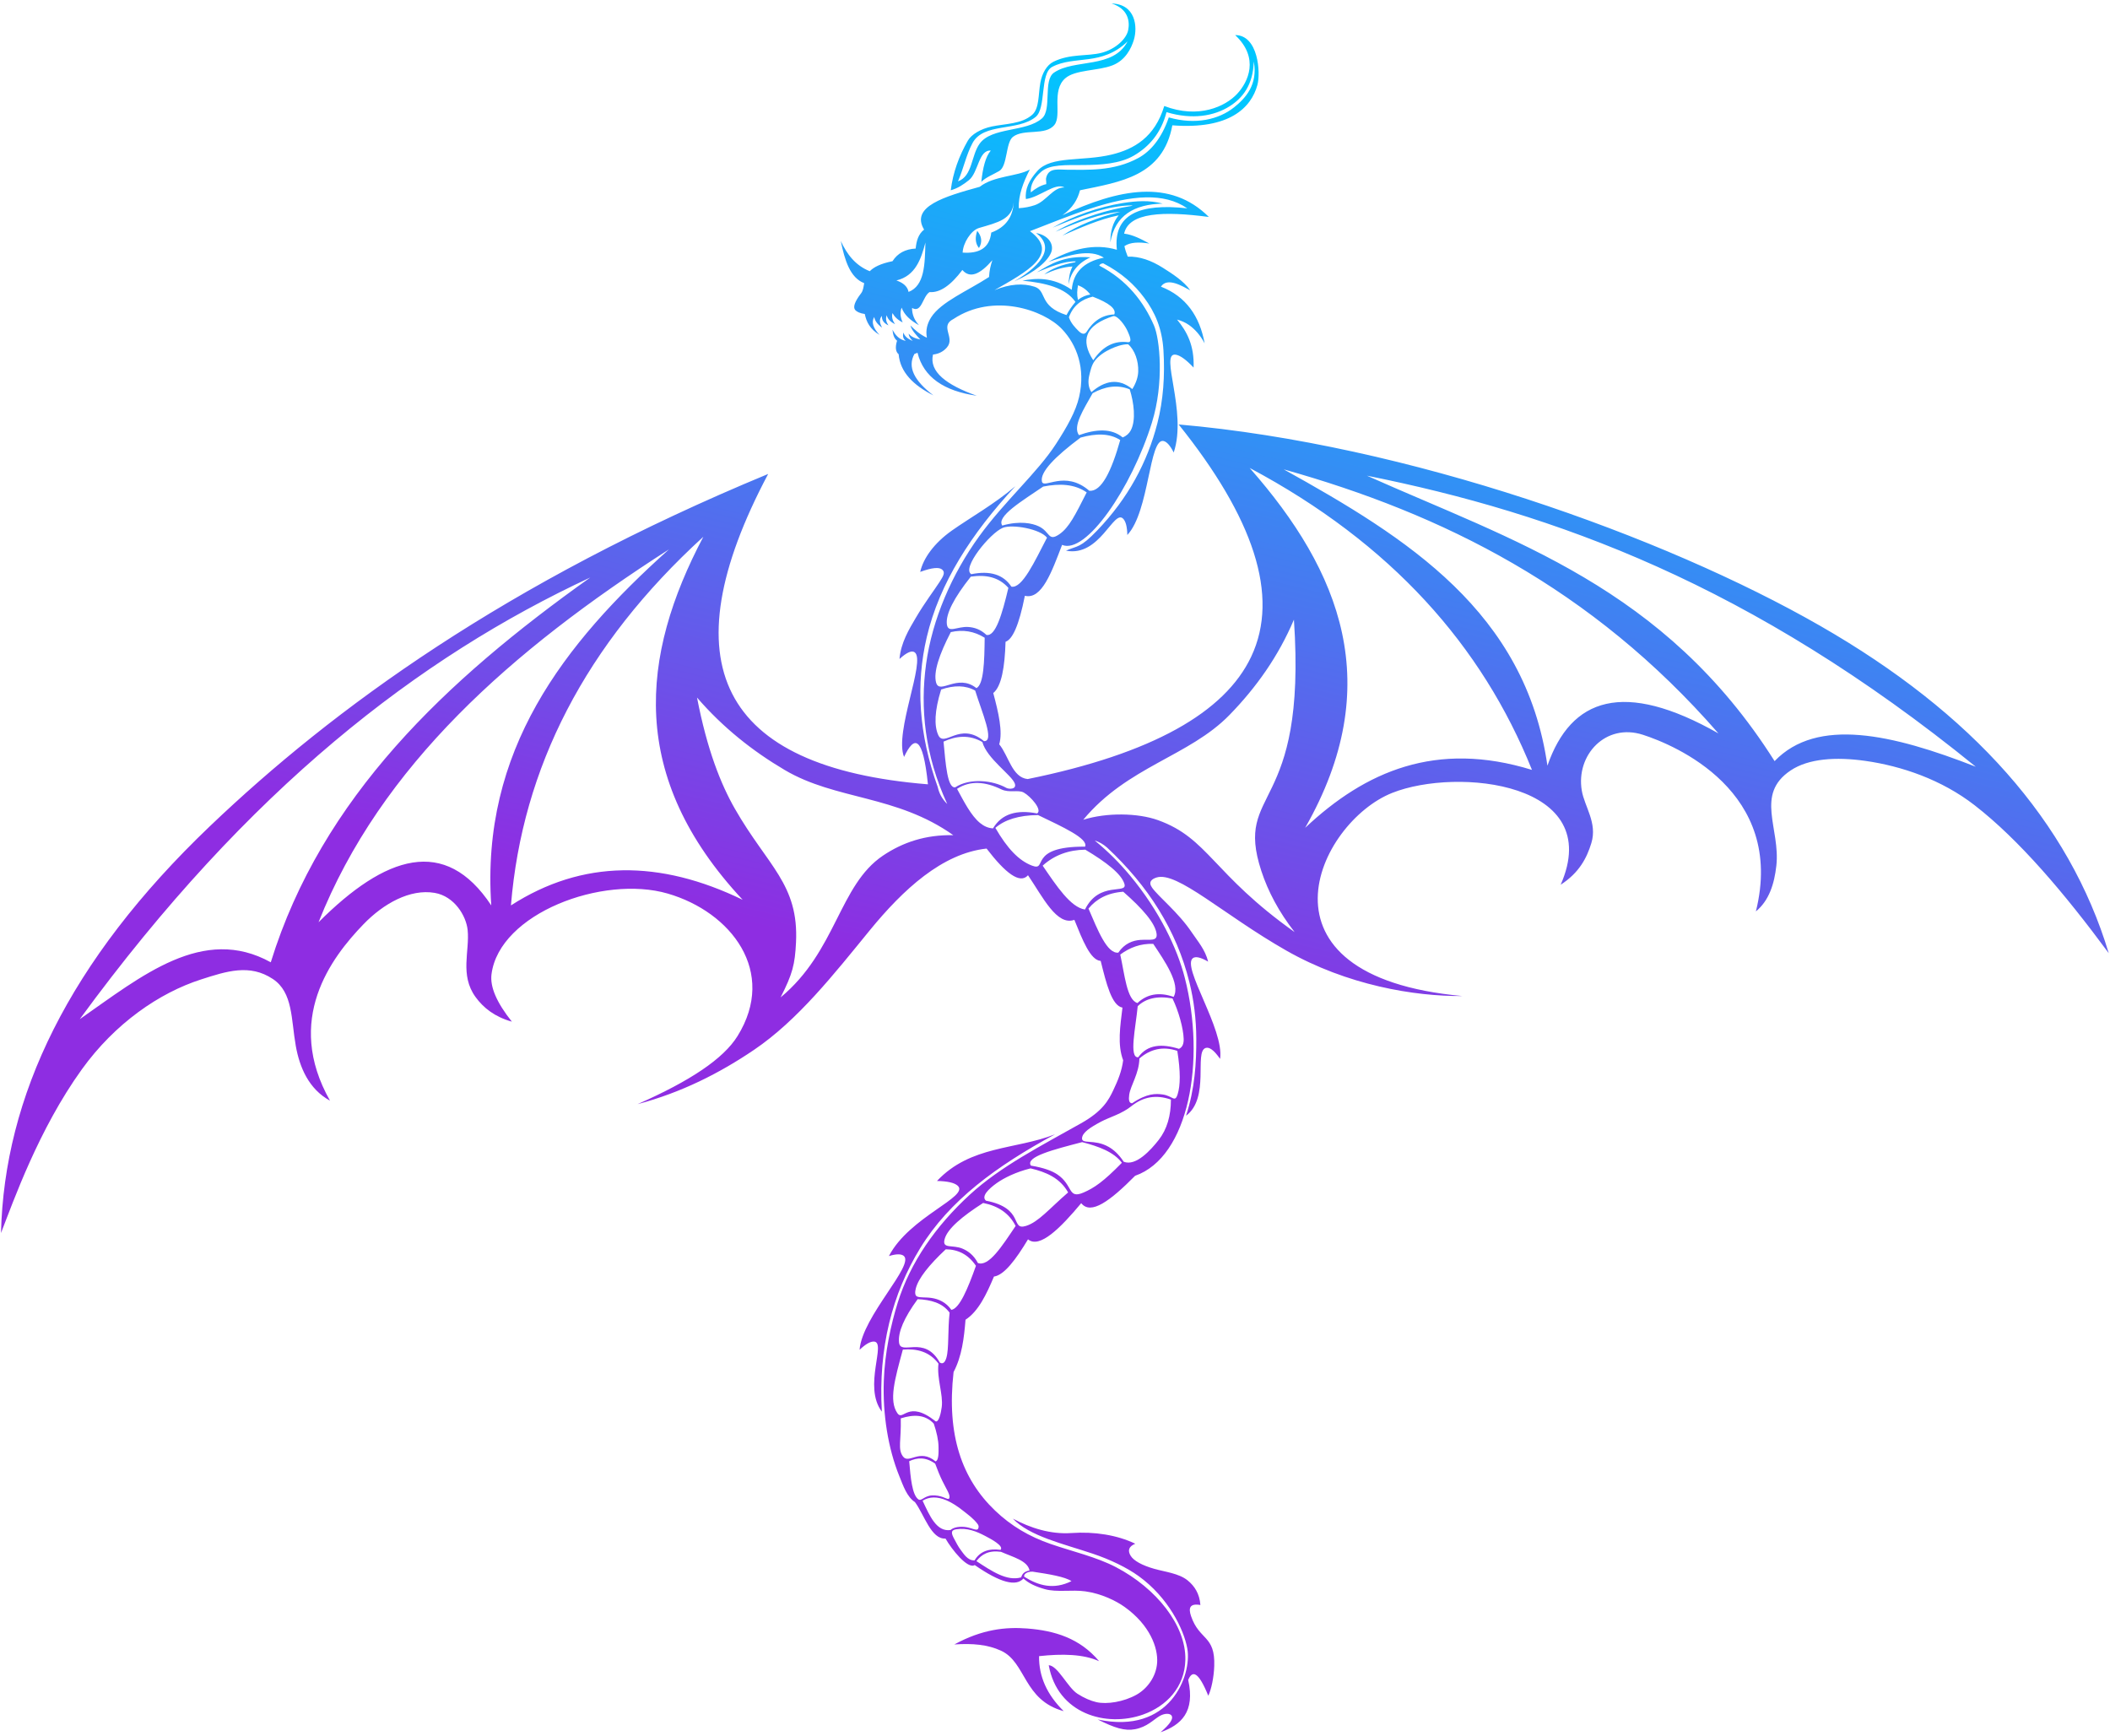 <?xml version='1.0' encoding='utf-8'?>
<svg xmlns="http://www.w3.org/2000/svg" width="265mm" height="218mm" version="1.1" style="shape-rendering:geometricPrecision; text-rendering:geometricPrecision; image-rendering:optimizeQuality; fill-rule:evenodd; clip-rule:evenodd" viewBox="0 0 26500 21800">
  <defs>
    <!-- Define un gradiente lineal -->
    <linearGradient id="gradient" x1="25%" y1="50%" x2="40%" y2="0%">
      <stop offset="0%" style="stop-color:#8e2de2;stop-opacity:1" />
      <stop offset="100%" style="stop-color:#00c6ff;stop-opacity:1" />
    </linearGradient>

    <!-- Opcional: elimina la clase para evitar conflictos -->
    <style type="text/css">
      .fil0 {fill:url(#gradient);}
    </style>
  </defs>
  <g id="Warstwa_x0020_1">
     <path class="fil0" d="M11948.46 16451.99c102.89,-17.56 205.79,-264.65 308.68,-553.42 -96.05,-141.93 -224.38,-206.42 -379.24,-207.26 -212.89,199.57 -344.85,366.36 -376.34,492.41 -11.07,44.31 -12.68,88.06 16.92,100.78 38.97,16.76 106.65,6.4 183.27,18.22 83.98,12.96 178.3,51.3 246.71,149.27zm-145.52 661.46c39.07,24.3 65,-1.11 82.47,-58.4 34.14,-111.9 16.24,-345.46 41,-567.78 -92.14,-125.98 -238.53,-161.54 -401.29,-169.78 -173.13,236.73 -247.27,415.41 -234.09,542.89 17.98,173.86 317.53,-100.33 511.91,253.07zm952.5 -1715.37c-81.2,-160.18 -220.84,-252.17 -407.9,-288.84 -262.31,167.82 -447.59,323.06 -483.4,452.82 -36.07,130.7 98.58,66.32 226.88,122.11 68.44,29.76 138.86,80.55 190.38,179.14 137.31,52.12 306.74,-217.09 474.04,-465.23zm659.26 -421.13c-101.35,-181.11 -276.3,-256.37 -471.84,-302.07 -182.12,44.88 -333.46,119.99 -425.41,185.33 -98.02,69.65 -198.42,165.29 -134.63,220.37 492.25,95.55 301.38,379.45 503.19,316.8 156.55,-48.61 291.26,-215.05 528.69,-420.43zm630.49 -3011.75c-141.6,15.35 -257.28,-280.24 -374.82,-553.43 98.58,-120.25 238.02,-197.24 436.56,-211.66 247.62,217.03 402.78,397.61 419.07,529.47 12.12,98.05 -86.71,67.52 -203.07,75.71 -94.7,6.67 -199.55,43.48 -277.74,159.91zm240.33 632.82c119.9,-111.63 269.62,-141.95 454.21,-77.17 90.61,-160.19 -115.43,-454.66 -255.77,-665.87 -160.24,-5.59 -295.44,46.02 -414.51,134.49 55.02,248.2 82.3,570.34 216.07,608.55zm3.33 39.69c99.99,-96.36 242.49,-132.96 436.56,-97.02 76.24,156.26 136.72,375 140.63,507.11 1.78,60.35 -13.97,105.61 -59.05,125.69 -213.4,-66.11 -395.16,-57.41 -511.53,105.84 -119.95,10.42 -31.86,-375.47 -6.61,-641.62zm-70.55 1219.29c190.83,-128.59 300.06,-120.92 380.23,-110.83 129.42,16.29 156.28,109.56 191.48,-1.76 35.23,-111.4 37.54,-284.83 -3.95,-545.57 -181.58,-60.85 -338.79,-22.58 -476.26,95.91 -3.11,187.85 -110.98,338.55 -127.67,454.56 -9.4,65.34 -2.12,107.79 36.17,107.69zm-1123.34 -2984.29c175.23,256.03 350.15,522.63 531.37,551.22 179.01,-364.11 534.95,-186.34 496.08,-320.34 -36.8,-126.9 -227.96,-274.37 -491.67,-431.52 -210.7,2.71 -389.78,68.61 -535.78,200.64zm-593.97 -474.72c119.45,-103 292.87,-157.9 535.79,-160.96 308.9,148.93 635.28,295.85 590.9,396.88 -727.65,-4.38 -461.92,316.36 -666.78,238.28 -164.08,-62.53 -309.29,-213.54 -459.91,-474.2zm-253.38 -1724.27c-121.36,-68.09 -265.24,-68.61 -427.75,-13.23 -84.24,270.86 -87.72,453.86 -37.43,568.84 75.05,171.59 269.99,-174.56 575.42,79.4 139.26,6.99 -28.34,-367.25 -110.24,-635.01zm15.48 -30.88c92.1,-45.88 100.39,-332.14 103.63,-632.8 -132.9,-83.12 -274.98,-105.05 -425.55,-70.56 -144.94,280.36 -219.75,502.55 -184.73,632.68 43.14,160.31 267.64,-118.97 506.65,70.68zm-70.52 -1400.17c186.39,-27.09 350.13,3.56 471.85,141.11 -78.47,330.92 -161.72,614.03 -275.61,590.91 -75.05,-71.17 -154.27,-94.66 -226.92,-99.72 -141.74,-9.88 -256.28,85.61 -270.3,-36.83 -14.57,-127.2 89.42,-329 300.98,-595.47zm956.97 -489.49c-154.38,296.48 -311.51,641.77 -447.59,615.16 -100.04,-152 -267.43,-204.43 -502.71,-156.55 -127.42,-72.69 236.46,-517.86 395.4,-582.48 118.12,-48.02 469.09,14.03 554.9,123.87zm498.44 -568.91c-144.04,284.08 -220.45,441.89 -344.83,526.72 -140.67,95.95 -113.04,-31.61 -256.52,-99.98 -80.08,-38.16 -237.73,-73.32 -459.2,-10.02 -76.74,-114.43 247.59,-307.67 513.74,-489.48 205.79,-41.07 393.95,-33.19 546.81,72.76zm421.17 -657.08c-111.03,392.94 -235.87,650.03 -388.06,637.21 -309.57,-267.68 -573.6,-14.7 -595.38,-116.85 -24.93,-116.97 160.8,-309.31 485.13,-551.23 196.13,-55.22 366.88,-55.03 498.31,30.87zm-518.15 -61.73c-82.57,-110.09 59.44,-325.43 171.98,-526.96 152.41,-83.12 306.96,-112.39 465.23,-48.51 53.25,166.01 80.08,388.65 14.12,514.21 -20.41,38.85 -52.88,69.89 -102.31,89.93 -140.96,-116.32 -331.64,-106.4 -549.02,-28.67zm-1553.3 4422.85c182.36,-118.49 467.38,-90.24 643.84,8.82 33.91,16.41 129.54,18.11 103.52,-55.88 -37.06,-105.37 -350.18,-312.31 -407.8,-521.8 -165.7,-94.75 -327.46,-77.27 -487.28,-4.41 26.76,285.65 48.96,590.58 147.72,573.27zm1027.47 328.53c70.92,-43.35 -83.2,-215.83 -167.69,-262.59 -69.19,-38.3 -182.57,8.48 -283.02,-40.45 -197.75,-96.34 -389.96,-113.74 -554.72,-5.64 88.93,164.07 175.66,335.17 287.29,427.41 49.27,40.72 103.4,66.08 164.71,68.69 110.37,-185.96 301.93,-236.64 553.43,-187.42zm-1280.02 8166.81c-120.59,-86.26 -226.32,-76.97 -326.32,-30.86 17.56,212.36 37.43,418.68 113,477.76 39.43,30.82 74.35,-41.9 171.43,-47.81 54.47,-3.31 104.26,7.58 142.82,22.26 43.18,16.45 72.34,35.69 78.29,6.09 8.42,-41.93 -37.85,-106.49 -89.67,-212.04 -28.83,-58.74 -62.16,-139.93 -89.55,-215.4zm4.42 -28.67c-203.08,-168.4 -335.54,42.36 -410.82,-64.19 -65.64,-92.9 -18.88,-198.68 -25.75,-476.01 159.59,-50.14 304.95,-51.32 414.52,66.15 36.03,106.36 58.7,205.88 59.81,294.38 0.84,66.75 3.76,166.93 -37.76,179.67zm-162.48 493.95c89.53,190.58 174.15,393.38 350.58,368.22 41.99,-38.24 125.62,-48.23 200.85,-35.43 65.13,11.08 126.54,46.08 143.48,22.47 6.79,-9.46 17.28,-33.82 -3.67,-62.01 -53.14,-71.51 -121.22,-117.94 -177.02,-162.91 -75.42,-60.78 -145.1,-104.78 -209.31,-132.88 -119.91,-52.48 -220.87,-49.63 -304.91,2.54zm652.64 749.66c66.51,-112.01 177.49,-152.57 326.32,-132.29 45.3,-49.45 -120.06,-136.61 -194.92,-175.7 -106.89,-55.82 -223.45,-104.43 -364.01,-82.27 -71.43,11.26 -57.76,55.47 -23.88,118.86 23.14,43.31 53.41,102.67 81.67,138.74 33.45,42.71 85.27,136.3 174.82,132.66zm4928.1 -13623.94c1827.82,817.77 3733.44,1393.57 5119.69,3585.11 532.1,-554.51 1476.49,-340.67 2526.78,70.55 -2827.17,-2297.14 -5290.2,-3183.21 -7646.47,-3655.66zm-1045.11 -79.38c1556.28,863.63 3034.85,1792.01 3311.71,3721.82 295.98,-853.41 957.83,-1080.99 2147.54,-405.7 -1591.91,-1829.06 -3467.37,-2757.52 -5459.25,-3316.12zm269 4502.34c756.06,-711.04 1645.62,-1098.78 2848.68,-727.61 -626.21,-1558.93 -1766.78,-2844.94 -3545.42,-3792.37 1143.13,1298.75 1718.68,2727.04 696.74,4519.98zm-2786.95 -101.43c292.07,-91.7 684.65,-86.36 938.96,5.08 632.21,227.3 682.65,672.46 1715.69,1406.04 -200.52,-257.07 -334.45,-512.83 -417.98,-767.58 -348.22,-1061.96 576.1,-704.27 409.16,-3157.08 -193.87,458.66 -472.02,851.12 -809.11,1197.24 -507.47,521.08 -1280.83,646.17 -1836.72,1316.3zm-4277.49 1005.35c-1443.42,-1546.82 -1285.69,-3059.9 -493.89,-4559.66 -1482.91,1353.27 -2274.19,2900.67 -2416.53,4630.22 897.85,-577.71 1871.45,-574.7 2910.42,-70.56zm476.25 1225.9c702.18,-581.62 732.64,-1408.71 1286.37,-1781.16 248.3,-167 536.21,-263.89 883.21,-256.13 -717.36,-508.72 -1473.96,-438.76 -2117.49,-818.74 -404.64,-238.92 -776.79,-533.72 -1101.61,-909.87 126.96,656.63 298.5,1086.74 474.94,1395.5 411.21,719.61 805.12,947.95 768.17,1681.82 -13.83,274.65 -42.27,391.4 -193.59,688.58zm-1402.3 -5626.81c-1969.44,1262.55 -3619.85,2714.62 -4400.9,4683.13 839.07,-839.54 1589.27,-1089.18 2169.58,-211.66 -133.51,-1943.28 904.27,-3282.02 2231.32,-4471.47zm-7399.52 5900.22c777.89,-542.7 1548.65,-1185.09 2398.89,-714.38 641.16,-2070.68 2194.45,-3539.36 4012.86,-4833.06 -2147.73,1000.01 -4287.54,2642.15 -6411.75,5547.44zm11261.29 6806.89c64.02,-84.06 153.46,-138.68 308.68,-116.86 146.73,65.34 335.36,110.86 358.29,234.82 -71.09,12.36 -92.6,47.06 -104.73,85.99 -177.37,52.3 -369.93,-77.34 -562.24,-203.95zm1193.94 251.36c-223.23,110.93 -414.01,57.49 -593.11,-55.13 -10.97,-26.02 25.41,-66.32 104.73,-63.94 208.86,31.14 406.68,64.3 488.38,119.07zm250.26 -14933.58c169.86,-147.19 340.9,-179.51 513.73,-38.59 50.3,-81.28 71.86,-154.36 74.22,-221.93 4.44,-127.18 -41.47,-268 -127.13,-341.41 -75.68,-0.07 -155.99,30.41 -215.68,57.54 -71.89,32.67 -153.21,85.23 -201.78,149.53 -40.95,54.23 -53.56,117.5 -68.91,177.85 -20.12,79.14 -14.73,157.11 25.55,217.01zm276.72 -955.82c58.66,-3.69 150.46,124.06 180.21,195.49 17.08,41 63.26,134.49 2.8,133.03 -164.93,-21.36 -312.8,42.69 -436.57,227.11 -84.8,-130.84 -104.22,-236.92 -71.08,-323.08 39.79,-103.42 155.37,-178.16 324.64,-232.55zm-1710.96 -1070.48c-26.32,79.8 -28.06,153.93 22.05,216.07 48.91,-81.93 29.03,-151.76 -22.05,-216.07zm-183.02 273.4c204.49,14.54 337.19,-54.23 359.39,-251.36 186.53,-68.61 272.09,-201.13 282.23,-381.44 -18.15,214.96 -198.12,254.17 -435.14,323.25 -101.82,29.68 -201.91,190.26 -206.48,309.55zm-58.34 -895.04c71.9,-167.36 102.87,-331.92 182.08,-480.1 138.98,-260 565.24,-143.7 792.94,-328.46 136.03,-110.38 50.93,-546.6 208.16,-629.15 279.5,-146.74 620.44,-5.18 946.73,-319.57 -181.91,347.84 -665.71,215.88 -923.73,391.68 -140.78,95.93 -24.23,462.78 -151.23,574.97 -198.11,175.02 -628.66,106.52 -782.09,316.21 -108.77,148.66 -89.41,409.66 -272.86,474.42zm2570.29 279.73c-356.41,8.71 -597.56,146.36 -657.05,487.28 -0.13,-134.46 30.07,-250.71 105.09,-340.08 -243.84,49.52 -475.27,153.64 -707.46,254.35 192.78,-127.15 434.83,-227.12 728.71,-298.76 -235.62,16.91 -520.16,124.33 -814.7,250.25 149.05,-90.18 319.46,-158.45 502.69,-217.24 138.95,-44.59 287.82,-80.57 448.67,-106.16 5.58,-2.59 11.24,-5.12 17.02,-7.59 -329.16,1.39 -667.35,141.55 -1005.42,280.02 257.82,-147.56 584.57,-262.15 882.49,-309.17 164.74,-25.99 332.23,-38.66 499.96,7.1zm-1181.81 1014.24c27.19,-149.74 113.19,-266.24 275.61,-339.55 -332.37,-25.59 -503.77,86.34 -672.49,187.42 163.28,-64.22 327.06,-139.81 487.28,-136.7 -2.92,3.8 -5.74,7.62 -8.48,11.44 -167.54,28.75 -296.19,79.53 -386.69,151.96 118.13,-53.58 236.24,-93.62 354.36,-98.77 -36.97,72.96 -46.96,148.26 -49.59,224.2zm-280.01 -1258.95c-71.35,16.2 -134.45,55.07 -194.03,103.62 -7.69,-92.06 39.73,-180.42 131.2,-259.58 108.65,-94.01 308.16,-82.49 529.72,-83.74 217.31,-1.22 456.05,-15.11 634.1,-119.01 189.16,-110.39 341.1,-281.14 409.34,-545.29 322.74,97.75 599.24,49.17 793.66,-74.47 161.12,-102.46 293.85,-264.59 302.16,-562.74 54.86,294.25 -106.56,464.37 -246.84,576.43 -192.61,153.88 -485.87,223.01 -820.31,126.92 -93.19,271.72 -233.9,427.82 -379.35,507.94 -314.09,173.02 -653.69,148.71 -889.03,149.39 -110.59,0.32 -227.4,-28.01 -266.33,81.83 -15.57,43.93 -2.64,45.78 -4.29,98.7zm820.21 -2268.81c212.42,67.3 230.73,229.11 208.45,336.03 -22.61,108.47 -157.14,237.39 -333.91,283.41 -176.36,45.92 -394.82,9 -603.64,111.82 -84.53,41.61 -143.56,144.21 -165.1,263.04 -27.27,150.38 -11.81,324.17 -102.85,403.97 -133.33,116.89 -335.91,110.79 -505.91,146.41 -140.17,29.38 -257.53,100.21 -301.84,177.5 -110.64,192.98 -186.81,399.23 -214.86,623.8 87.03,-23.99 158.93,-71.68 227.77,-126.87 119.62,-95.89 121.61,-383.7 274.94,-371.43 -65.81,75.3 -100.3,217.2 -119.07,392.47 61.01,-59.12 145.52,-89.93 225.06,-136.2 106.03,-61.68 79.05,-356.84 172.66,-429.22 137.31,-106.15 410.26,-9.28 521.52,-151.28 94.4,-120.49 -41.94,-430.16 135.94,-584.62 125.18,-108.7 408.28,-90.91 591.45,-161.67 165.77,-64.03 236.98,-216.18 268.17,-316.37 52.42,-168.37 21.75,-453.23 -278.78,-460.79zm-1222.59 3490.29c387.63,-227.11 494.69,-444.98 274.51,-607.45 163.19,29.18 230.13,149.84 187.69,248.49 -44.35,103.12 -187.76,238.59 -462.2,358.96zm985.61 191.8c210.27,80.52 299.04,155.05 271.2,223.8 -148.22,4.02 -263.01,81.26 -349.48,220.49 -26.56,36.15 -62.27,25.33 -104.33,-18.09 -34.87,-36.01 -89.57,-88.94 -116.15,-167.12 52.69,-145.8 157.88,-225.02 298.76,-259.08zm-185.21 40.79c51.81,-39.57 103.63,-60 155.44,-67.25 -43.48,-58.08 -96.16,-94.06 -154.34,-116.85 -12.1,60.07 -15.46,121.11 -1.1,184.1zm1373.06 -1149.84c-148.03,-102.29 -322.74,-141.38 -515.36,-138.09 -430.04,7.36 -949.35,226.05 -1460.2,424.72 387.48,287.84 -48.48,512.85 -445.39,740.84 192.25,-78.42 359.09,-89.79 503.71,-42.63 158.77,51.77 46.04,242.45 400.29,355.72 29.95,-58.45 69.25,-112.76 112.45,-165.36 -124.14,-178.01 -376.89,-238.89 -665.87,-266.79 163.99,-31.55 377.37,-51.36 619.57,114.65 17.88,-215.14 147.5,-352.99 403.49,-403.49 -177.16,-114.18 -436.36,-32.04 -696.74,52.92 294.87,-167.39 582.67,-234.61 859.9,-152.14 -47.78,-444.34 285.15,-587.54 884.15,-520.35zm-3572.14 14333.76c-101.53,373.67 -177.94,641.96 -68.3,799.66 73.74,106.08 130.34,-176.51 480.61,102.12 40.11,12.92 66.45,-104.67 76.23,-180.63 20.11,-156.25 -64.02,-359.84 -40.95,-544.76 -113.08,-150.75 -269.81,-190.33 -447.59,-176.39zm2877.26 -3062.49c140.66,-110.1 301.78,-143.46 489.49,-77.18 0.01,202.72 -49.02,373.22 -153.87,507.02 -96.92,123.69 -285.65,335.1 -439.25,273.51 -62.08,-95.07 -128.48,-152.9 -192.41,-188.56 -178.8,-99.72 -338.4,-26.17 -330.81,-109.15 6.35,-69.34 98.43,-131.34 241.14,-206.94 105.58,-55.94 258.74,-95.09 385.71,-198.7zm-3140.94 3842.13c-47.04,-803.64 133.66,-1485.57 482.09,-2054.23 366.77,-598.61 956.36,-1029.84 1693.24,-1429.22 -494.33,195.41 -1059.22,137.26 -1483,586.23 134.96,2.3 218.02,22.9 258.89,58.34 158.71,137.66 -605.15,389.2 -862.5,884.75 92.75,-28.24 151.56,-27.58 183.7,-4.2 150.13,109.17 -519.24,759.91 -552.22,1181.61 76.6,-72.52 134.24,-103.86 177.35,-103.65 168.87,0.86 -139,561.41 102.45,880.37zm547.07 -14683.67c-53.29,202.09 -123.08,418.68 -364.26,475.78 88.88,30.56 140.17,78.47 152.62,144.3 202.87,-78.76 204.38,-348.05 211.64,-620.08zm1098.77 16027.4c218.13,117.68 473.92,199.25 733.75,181.07 292.34,-20.46 577.26,25.55 803.05,134.23 -84.77,35.22 -96.43,87.19 -58.34,150.54 37.83,62.91 144.85,121.69 298.58,165.15 132.91,37.58 308.02,56.52 416.4,143.98 88.4,71.33 151.52,169.22 161.37,309.83 -135.05,-23.14 -151.76,38.76 -117.32,139.8 105.04,308.29 305,237.35 291.29,627.46 -4.98,141.65 -36.23,291.58 -74.75,372.66 -123.06,-303.02 -199.88,-324.7 -252.36,-198.45 89.8,403.7 -89.88,565.34 -347.37,657.07 124.88,-107.2 161.48,-171.64 139.7,-207.75 -19.3,-31.98 -87.88,-33.88 -152.62,4.63 -75.65,45 -156.6,136.36 -306.89,164.6 -129.68,24.36 -256.7,-15.19 -469.53,-122.44 906.44,196.98 1185.57,-554.38 1125.54,-890.56 -42.75,-239.47 -238.11,-642.06 -613.44,-911.59 -146.16,-104.95 -350.28,-204.79 -574.96,-280.2 -368.75,-123.77 -794.99,-219.18 -1002.1,-440.03zm226.27 -4433.78c163.48,26.94 265.6,66.49 330.44,109.83 202.5,135.33 129.51,315.1 330.69,228.21 133.25,-57.55 249.88,-136.71 481.33,-373.68 -102,-136.51 -290.93,-205.38 -498.96,-259.38 -354.59,92.52 -718.58,184.62 -643.5,295.02zm856.6 6224.59c-243.07,-289.48 -559.05,-384.02 -902.2,-410.81 -271.47,-21.19 -567.64,9.47 -916.06,200.4 226.09,-15.25 417.86,0.66 586.83,78.72 317.02,146.44 278.63,621.17 786.79,758.95 -213.16,-208.82 -313.01,-439.74 -309.66,-690.78 293.01,-31.98 556.31,-26 754.3,63.52zm-2517.94 -16415.55c19.41,224.95 184.16,389.34 437.04,517 -245.75,-187.33 -327.7,-357.97 -239.1,-520.22 12.12,-4.28 24.67,-9.13 37.65,-14.55l1.92 0.52c75.55,304.76 330.59,479.24 744.14,538.66 -383.18,-136.28 -600.6,-302.6 -550.18,-517.44 73.62,-7.99 131.23,-38.6 175.14,-89.7 107.8,-125.44 -98.68,-267.11 82.78,-357.36 499.25,-330.19 1130.67,-116.61 1362.52,127.72 187.39,197.47 296.35,494.53 215.09,850.28 -42.01,183.95 -152.69,378.79 -292.23,593.86 -234.65,361.68 -644.28,716.21 -964.49,1159.68 -341.06,472.35 -588.18,1039.15 -665.42,1602.31 -75.83,552.84 -17.98,1141.66 265.56,1757.97 -66.72,-64.2 -102.31,-135.71 -119.06,-211.67 -241.44,-669.98 -276.16,-1295.23 -138.31,-1883.12 158.95,-677.88 560.6,-1301.7 1112.86,-1896.02 -266.76,226.75 -565.65,393.3 -796.46,556.01 -226.26,159.5 -361.58,352.23 -398.58,519.97 153.71,-56.45 238.82,-60.93 275.92,-29.1 42.65,36.58 12.89,83.61 -32.6,154.8 -65.81,102.97 -181.44,251.75 -299.63,452.48 -83.54,141.86 -187.14,311.92 -203.87,515.43 96.39,-87.8 156.57,-108.98 191.13,-83.35 142.29,105.49 -259.41,1004.1 -133.8,1313.66 128.15,-272.49 236.38,-271.58 299.83,343.97 -2620.1,-211.41 -3266.9,-1523.08 -2006.43,-3898.21 -3293.22,1362.76 -5460.09,2943.34 -7010.48,4423.25 -1778.03,1697.22 -2582.85,3401.24 -2624.8,5110.61 156.35,-400.52 472.26,-1302.16 1016.12,-2056.49 416.08,-577.09 971.13,-959.45 1497.02,-1128.52 318.97,-102.55 610.53,-199.12 901.82,-5.1 253.18,168.64 227.99,505.77 287.47,840.12 47.99,269.76 163.46,542.36 429.49,687.51 -574.73,-1016.3 13.07,-1793.7 420.92,-2215.89 250.8,-259.62 585.2,-446.71 893.92,-393.72 247.77,42.53 395.31,288.15 413.89,465.44 27.73,264.56 -101.57,565.14 99,842.15 100.02,138.14 243.58,250 456.52,309.83 -191.87,-241.25 -276.01,-437.81 -255.72,-595.65 98.14,-763.59 1397,-1249.84 2212.3,-1013.38 799.01,231.73 1378.33,984.13 877.43,1790.27 -177.73,286.04 -594.36,563.38 -1255.32,855.05 551.09,-146.5 1028.16,-387.77 1463.34,-682.61 550.23,-372.77 1004.24,-951.61 1450.32,-1497.75 423.3,-518.23 913.68,-969.37 1469.62,-1029.93 236.28,308.37 419.32,450.1 520.35,335.14 185.55,273.28 361.92,639.81 582.11,560.03 100.74,247.95 200.06,507.45 330.73,515.94 69.61,279.64 138.2,563.27 273.4,586.49 -28.05,231.45 -65.55,466.18 8.82,661.46 -17.68,136.98 -64.98,251.09 -123.77,375.48 -59.44,125.77 -131.8,261.96 -404.58,415.81 -497.7,280.73 -1011.29,541.56 -1395.92,895.17 -429.14,394.52 -748.25,849.78 -907.16,1358.23 -85.23,272.74 -162.5,627.49 -174.72,983.65 -14.42,419.94 53.79,845.36 193.24,1190.77 51.56,127.71 95.75,262.08 199.04,331.64 114.29,154.34 203.22,469.63 382.55,456.41 79.38,138.54 278.92,388.42 367.12,332.93 318.63,221.54 519.58,273.45 611.84,168.67 64.83,61.58 159.01,103.21 268.02,133.75 152.43,42.72 338.34,4.26 509.26,27.97 203.28,28.2 387.24,119.71 494.01,196.24 316.92,227.16 420.07,511.77 407.76,698.9 -11.85,180.29 -128.41,329.29 -257.77,402.24 -160.75,90.66 -373.88,124.59 -505,94.2 -73.32,-17 -154.88,-52.13 -238.28,-105.68 -123.01,-79 -245.63,-352.47 -360.5,-358.42 109.66,612.06 722.84,784.33 1185.2,619.77 292.28,-104.02 524.33,-342.68 530.77,-689.91 7.94,-427.62 -359.93,-892.93 -869.68,-1160.33 -248.14,-130.16 -549.52,-197.5 -825.91,-293.49 -262.16,-91.05 -490.91,-223.17 -696,-419.71 -411.81,-394.65 -609.62,-942.44 -519.42,-1738.45 103.92,-196.81 131.76,-427.45 149.93,-657.05 162.21,-105.77 262.98,-318.4 357.19,-542.4 128.75,-17.48 275.47,-214.57 427.75,-467.43 145.89,121.26 410.02,-144.5 668.07,-454.2 120.94,152.23 361.82,-25.6 676.89,-343.96 675.96,-236.48 890.29,-1447.48 623.85,-2487.05 -94.2,-367.54 -318.89,-841.65 -687.62,-1284.05 -126.99,-152.37 -273.69,-300.98 -443.35,-440.19 54.76,17.27 107.3,46.66 154.34,88.19 514.42,479.4 873.74,1038.55 1035.54,1695.35 54.76,222.27 84.63,456.99 85.65,706.13 1.24,300.39 -17.41,628.38 -129,967.56 303.78,-225.19 99.33,-802.88 246.22,-851.29 43.95,-14.48 101.98,22.16 181.53,136.91 55.99,-369.48 -487.58,-1157.15 -341.07,-1265.34 31.98,-23.62 92.24,-13.18 191.14,43.85 -36.96,-150.71 -130.41,-255.32 -204.56,-365.7 -171.59,-255.41 -417.58,-447.47 -499.98,-563.91 -51.55,-72.85 -0.97,-108.66 56.18,-126.82 258.14,-82.03 841.08,467.98 1628.37,916.51 766.61,436.75 1613.24,577.56 2212.63,572.07 -2735.8,-249.67 -1813.51,-2180.5 -881.32,-2551.26 819.01,-325.74 2681.6,-130.68 2116.05,1153.38 234.15,-151.27 329.36,-338.08 385.93,-525.02 76.65,-253.3 -86.32,-454.86 -120.68,-658.05 -75.31,-445.47 298.9,-851.16 767.02,-700.6 196.85,63.31 646.48,240.46 999.42,590.93 352.44,349.99 608.48,872.85 420.11,1627.87 166,-136.37 231.41,-345.36 257.07,-573.97 52.59,-468.58 -273.37,-894.5 180.43,-1197.19 224.31,-149.62 567.88,-172.02 937.77,-119.48 453.59,64.44 956.41,234.61 1372.32,557.44 559.23,434.07 1125.69,1101.2 1684.19,1857.96 -497.25,-1649.92 -1715.15,-3016.95 -3625.23,-4112.24 -1963.92,-1126.15 -5179.95,-2278.14 -8056.14,-2528.81 935.18,1165.85 1274.76,2149.71 910.34,2918.44 -330.29,696.72 -1238.89,1216.75 -2806.52,1535.39 -196.23,-19.84 -238.13,-291.05 -357.19,-436.57 46.23,-158.4 -8.88,-396.77 -74.97,-643.82 103.67,-84.04 144.76,-324.53 154.34,-643.82 86.35,-30.26 167.95,-200.51 242.54,-577.67 212.97,52.2 338.27,-302.58 467.43,-639.41 297.17,126.72 871.59,-710.03 1128.27,-1535.45 155.48,-500 99.76,-1051.74 24.98,-1222.85 -126.37,-289.12 -332.29,-565.92 -686.93,-749.64 9.92,-19.48 25.37,-24.63 49.62,-28.67 235.83,122.19 393.55,269.02 516.85,434.58 133.52,179.29 223.49,382.7 240.31,657.7 19.56,319.97 -1.63,625.05 -76.45,917.61 -124.81,488.12 -368.64,942.4 -753.79,1343.92 -218.84,228.14 -246.31,189.75 -393.71,255.54 426.77,83.42 599.94,-529.19 719.43,-399.83 30.49,33.02 48.66,97.4 50.72,202.66 278.4,-294.78 272.6,-1225.47 456.37,-1179.72 39.35,9.79 81.22,54.61 126.32,144.01 173.26,-514.57 -184.58,-1262.93 25.61,-1228.77 54.12,8.8 127.33,59.54 223.98,161.9 10.36,-278.62 -83,-450.73 -207.47,-603.07 51.51,14.75 101.41,34.59 148.65,67.74 74.33,52.17 141.37,125.8 197.59,231.15 -61.71,-339.56 -234.47,-590.15 -549.01,-712.16 81.57,-123.47 271.2,-4.42 368.21,46.29 -80.64,-116.55 -228.41,-210.32 -344.76,-283.85 -143.7,-90.8 -289.97,-144.02 -440.17,-139.48 -19.52,-47.74 -33.24,-91.61 -41.72,-131.99 74.59,-50.74 185.55,-53 313.87,-32.1 -104.01,-56.37 -206.25,-111.16 -317.59,-124.7 58.15,-267.54 492.19,-284.48 1064.09,-209.51 -485.16,-483.96 -1135.95,-350.21 -1838.86,-22.05 129.17,-91.27 191.28,-198.3 220.49,-313.09 508.23,-105.38 1041.5,-176.45 1159.75,-815.8 717.79,55.6 990.63,-221.59 1068.45,-507.03 41.56,-152.44 11.85,-626.57 -279.1,-626.27 308.49,289.61 161.43,591.23 25.23,737.66 -148.07,159.19 -484.78,317.78 -916,153.11 -118.28,392.19 -379.42,542.09 -660.49,609.83 -369.44,89.05 -757.9,11.94 -932.38,205.15 -103.06,114.12 -159.52,229.22 -144.56,353.59 177.12,-24.25 367.48,-211.66 485.07,-145.52 -142.67,-7.15 -226.59,172.73 -374.4,222.4 -59.78,20.08 -125.69,33.67 -200.59,37.7 -5.7,-161.66 55.85,-323.33 138.42,-484.99 -153.61,87.27 -450.13,76.45 -628.44,216.52 -443.04,122.42 -873.53,248.24 -698.88,537.54 -74.13,58.18 -96.46,144.62 -105.84,238.13 -128.82,6.66 -226.9,58.03 -291.04,158.75 -151.84,30.51 -236.52,75.61 -285.48,125.81 -180.78,-72.33 -287.09,-212.97 -364.16,-380.38 49.69,244.79 118.15,463.19 294.11,530.29 -8.94,48.65 -12.85,93.73 -38.58,127.14 -80.72,104.81 -105.67,175.77 -72.87,211.61 19.32,21.1 58.89,40.4 118.9,48.64 20.04,97.52 63.88,189.25 184.85,262.16 -78.57,-83.46 -105.16,-159.1 -66.14,-224.9 8.02,49.24 41.23,94.06 99.22,134.5 -32.86,-57.27 -39.9,-108.09 -2.21,-147.73 -4.33,47.92 18.29,88.8 81.58,119.07 -27.41,-39.95 -38.71,-82.04 -22.05,-127.89 11.68,50.07 50.05,85.92 105.84,112.45 -35.07,-46.3 -45.04,-92.59 -33.08,-138.9 24.13,42.65 59.62,83.04 127.89,116.85 -31.5,-67.76 -34.64,-129.2 -13.23,-185.21 32.42,89.02 109.41,160.88 218.28,220.49 -60.3,-65.8 -87.83,-138.35 -87.2,-216.74 122.26,70.06 131.2,-143.71 219.55,-199.21 130.1,10.56 266.81,-84.02 412.32,-277.81 97.16,114.01 226.93,50.61 377.02,-123.47 -21.48,63.03 -38.03,131 -41.88,211.66 -269.67,175.5 -602.86,311.89 -727.14,506.71 -49.97,78.32 -71.52,162.9 -53.39,256.18 -87.47,-40.41 -149.27,-96.22 -207.25,-154.34 19.47,66.51 72.02,118.71 124.57,176.39 -65.37,-12.63 -119.67,-35.72 -146.62,-74.97 1.14,30.86 17.23,61.73 50.72,92.6 -66.08,-25.49 -103.7,-62.67 -116.87,-105.83 -8.81,40.05 -7.42,77.55 30.87,105.83 -80.85,-15.37 -130.83,-69.84 -167.57,-141.11 5.95,52.76 13.16,103.05 57.33,138.9 -25.72,82.66 -17.58,140.72 20.17,169.92z"/> </g> </svg>